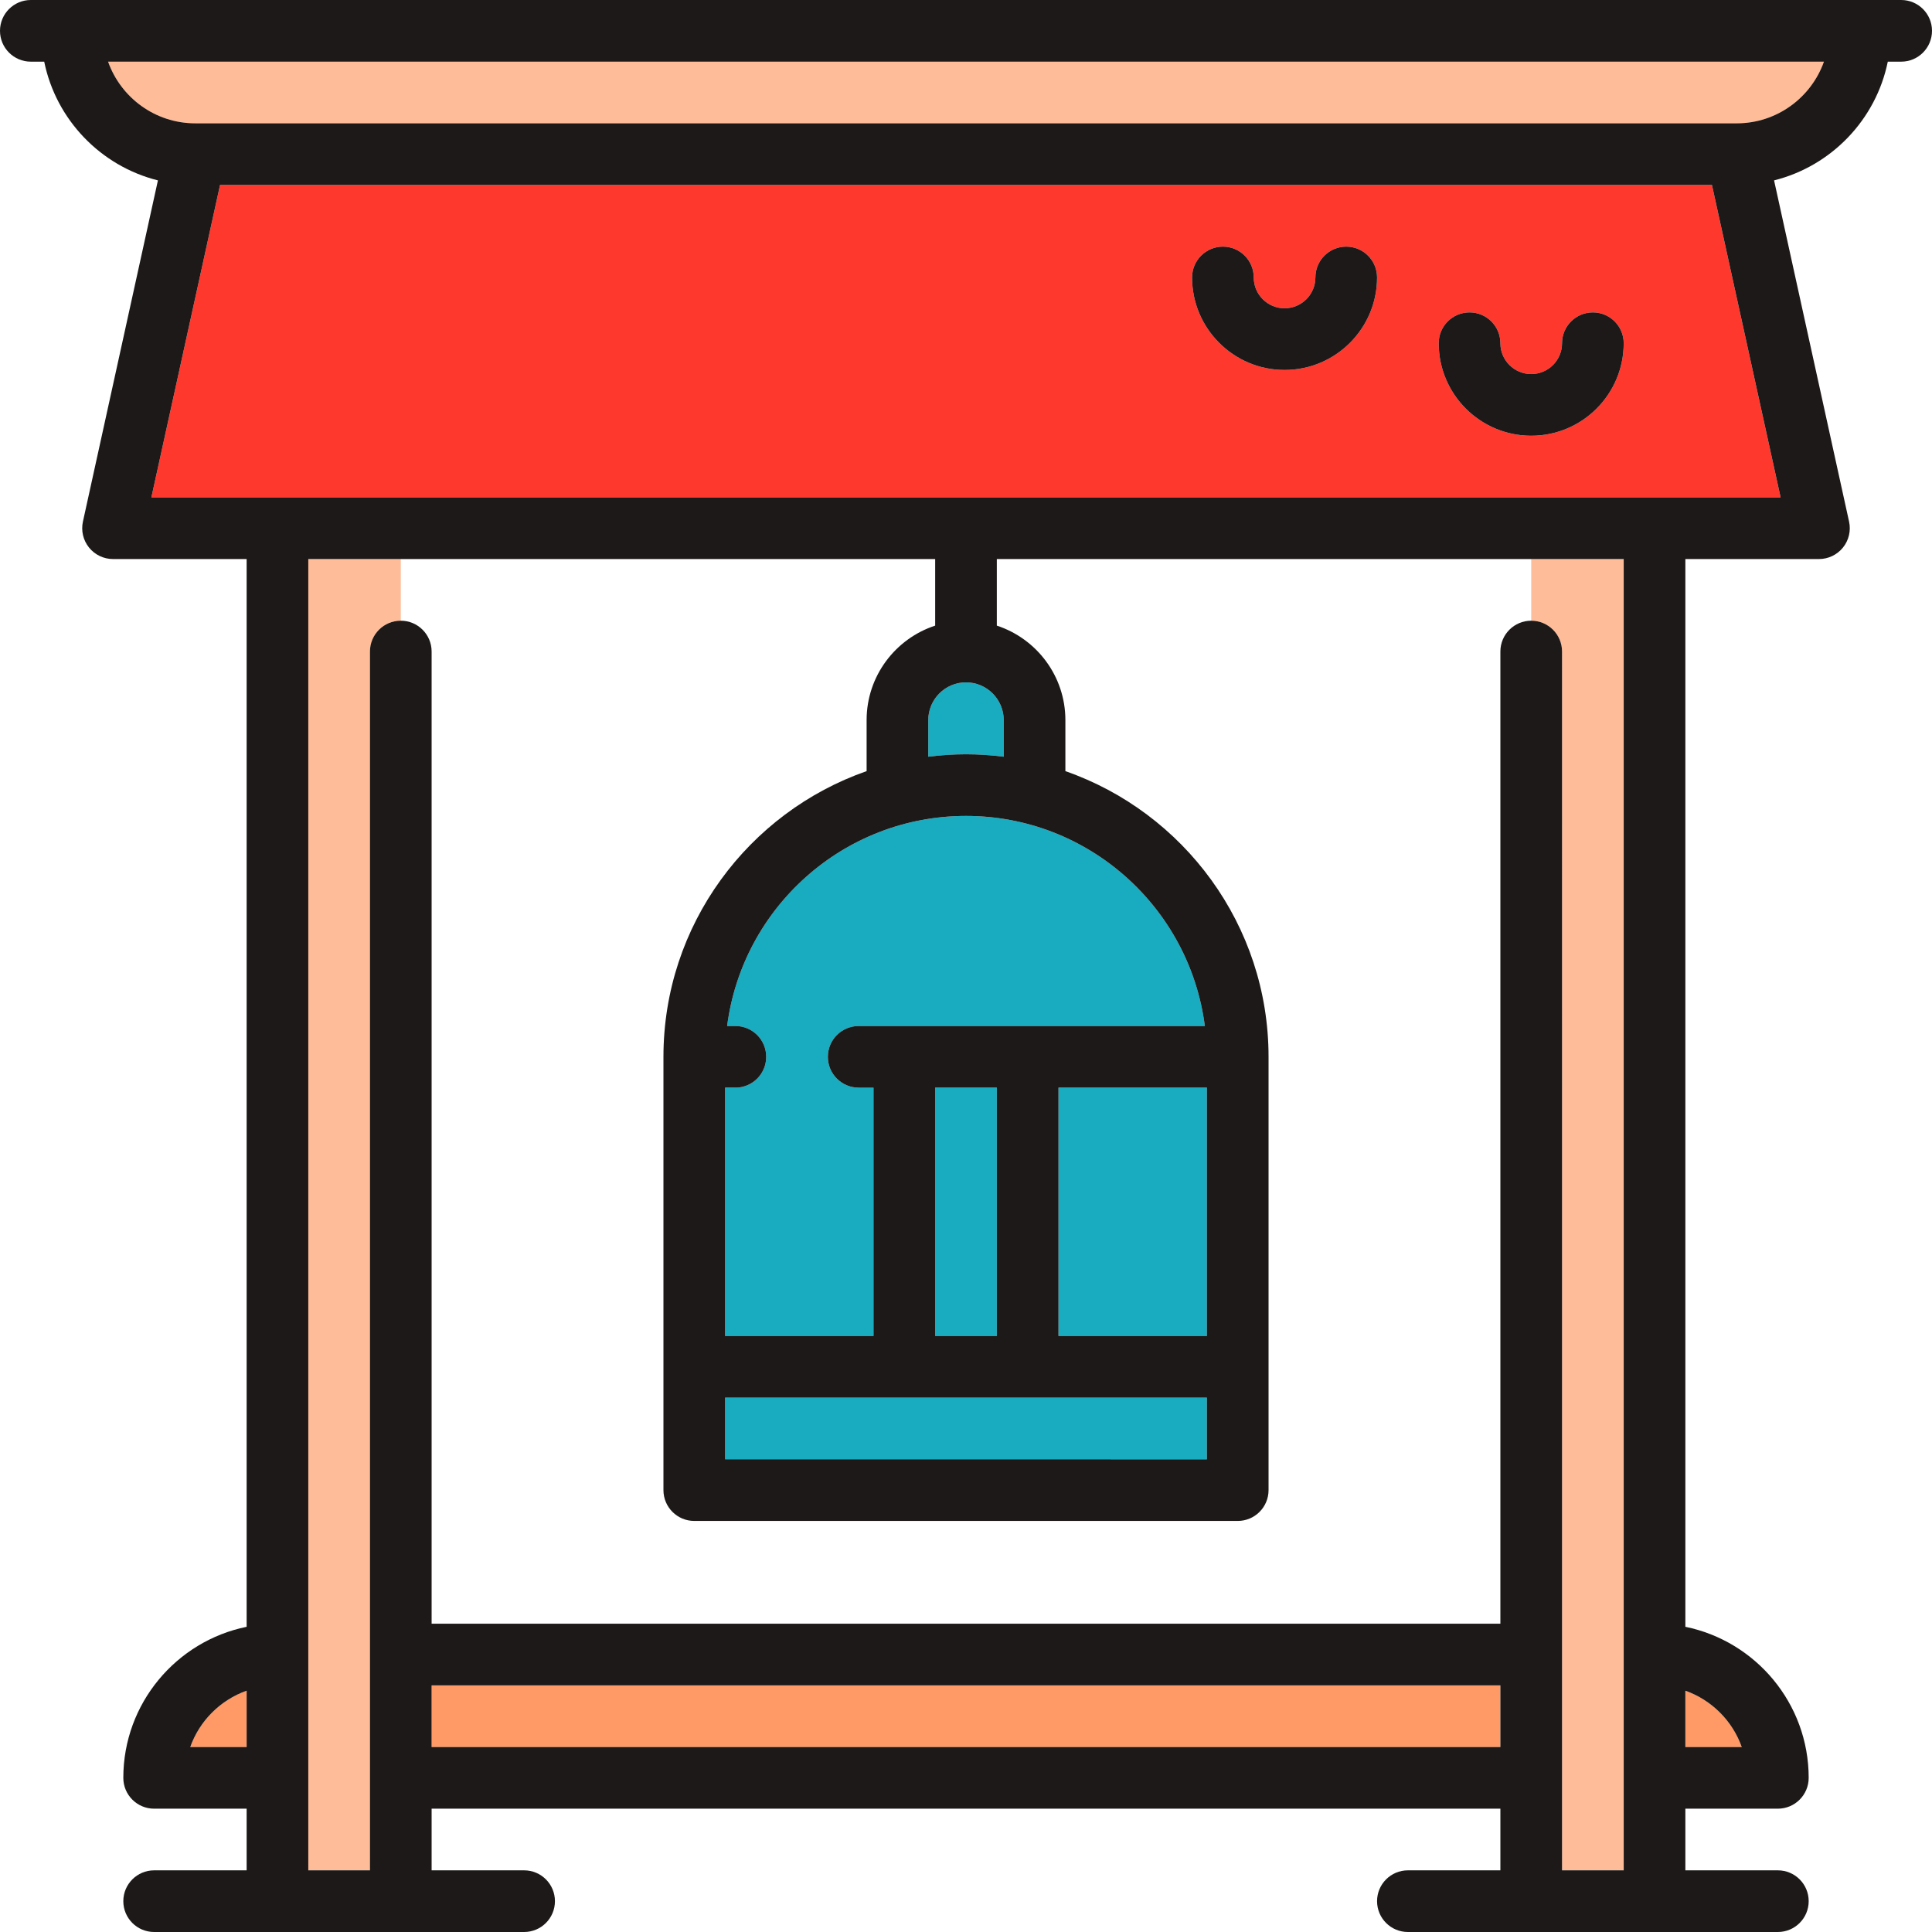 <?xml version="1.0" encoding="iso-8859-1"?>
<!-- Generator: Adobe Illustrator 19.0.0, SVG Export Plug-In . SVG Version: 6.00 Build 0)  -->
<svg version="1.1" id="Capa_1" xmlns="http://www.w3.org/2000/svg" xmlns:xlink="http://www.w3.org/1999/xlink" x="0px" y="0px"
	 viewBox="0 0 470 470" style="enable-background:new 0 0 470 470;" xml:space="preserve">
<g>
	<rect x="227.5" y="264.597" style="fill:#19ABBF;" width="15" height="60.403"/>
	<path style="fill:#19ABBF;" d="M235,166c-5.061,0-9.178,4.117-9.178,9.178v8.91c3.01-0.376,6.068-0.593,9.178-0.593
		s6.168,0.216,9.178,0.593v-8.91C244.178,170.117,240.061,166,235,166z"/>
	<path style="fill:#19ABBF;" d="M235,198.495c-29.771,0-54.41,22.32-58.106,51.103h2.004c4.143,0,7.5,3.358,7.5,7.5
		s-3.357,7.5-7.5,7.5h-2.5V325H212.5v-60.403h-3.603c-4.143,0-7.5-3.358-7.5-7.5s3.357-7.5,7.5-7.5h84.209
		C289.41,220.815,264.771,198.495,235,198.495z"/>
	<rect x="257.5" y="264.597" style="fill:#19ABBF;" width="36.103" height="60.403"/>
	<rect x="176.397" y="340" style="fill:#19ABBF;" width="117.205" height="15"/>
	<path style="fill:#FF9A66;" d="M410,411.3V425h13.715C421.452,418.618,416.381,413.565,410,411.3z"/>
	<path style="fill:#FF9A66;" d="M46.285,425H60v-13.7C53.619,413.565,48.548,418.618,46.285,425z"/>
	<rect x="105" y="410" style="fill:#FF9A66;" width="260" height="15"/>
	<path style="fill:#FFBC99;" d="M372.5,151c4.143,0,7.5,3.358,7.5,7.5V455h15V136h-22.5V151z"/>
	<path style="fill:#FFBC99;" d="M75,136v319h15v-52.481c0-0.039,0-244.019,0-244.019c0-4.142,3.357-7.5,7.5-7.5v-15H75z"/>
	<path style="fill:#FFBC99;" d="M443.71,15H26.29c3.096,8.729,11.433,15,21.21,15h0.09c0.016,0,374.804,0,374.804,0
		c0.019,0,0.106,0,0.106,0C432.277,30,440.614,23.729,443.71,15z"/>
	<path style="fill:#FF382E;" d="M416.469,45H53.531l-16.703,76h396.346L416.469,45z M312.5,90C300.094,90,290,79.907,290,67.5
		c0-4.142,3.357-7.5,7.5-7.5s7.5,3.358,7.5,7.5c0,4.136,3.364,7.5,7.5,7.5s7.5-3.364,7.5-7.5c0-4.142,3.357-7.5,7.5-7.5
		s7.5,3.358,7.5,7.5C335,79.907,324.906,90,312.5,90z M372.5,106c-12.406,0-22.5-10.093-22.5-22.5c0-4.142,3.357-7.5,7.5-7.5
		s7.5,3.358,7.5,7.5c0,4.136,3.364,7.5,7.5,7.5s7.5-3.364,7.5-7.5c0-4.142,3.357-7.5,7.5-7.5s7.5,3.358,7.5,7.5
		C395,95.907,384.906,106,372.5,106z"/>
	<path style="fill:#1C1918;" d="M462.5,0H7.5C3.357,0,0,3.358,0,7.5S3.357,15,7.5,15h3.255c2.882,14.14,13.746,25.407,27.664,28.882
		L20.175,126.89c-0.487,2.219,0.057,4.539,1.48,6.31s3.573,2.8,5.845,2.8H60v259.755c-17.096,3.484-30,18.635-30,36.745
		c0,4.142,3.357,7.5,7.5,7.5H60v15H37.5c-4.143,0-7.5,3.358-7.5,7.5s3.357,7.5,7.5,7.5h90c4.143,0,7.5-3.358,7.5-7.5
		s-3.357-7.5-7.5-7.5H105v-15h260v15h-22.5c-4.143,0-7.5,3.358-7.5,7.5s3.357,7.5,7.5,7.5h90c4.143,0,7.5-3.358,7.5-7.5
		s-3.357-7.5-7.5-7.5H410v-15h22.5c4.143,0,7.5-3.358,7.5-7.5c0-18.11-12.904-33.261-30-36.745V136h32.5
		c2.271,0,4.421-1.03,5.845-2.8s1.968-4.091,1.48-6.31l-18.244-83.008C445.499,40.407,456.364,29.14,459.245,15h3.255
		c4.143,0,7.5-3.358,7.5-7.5S466.643,0,462.5,0z M410,411.3c6.381,2.264,11.452,7.318,13.715,13.7H410V411.3z M395,455h-15V158.5
		c0-4.142-3.357-7.5-7.5-7.5s-7.5,3.358-7.5,7.5V395H105V158.5c0-4.142-3.357-7.5-7.5-7.5s-7.5,3.358-7.5,7.5v243.981
		C90,402.519,90,455,90,455H75V136h152.5v16.197c-9.671,3.164-16.678,12.267-16.678,22.981v12.416
		c-28.74,10.027-49.425,37.387-49.425,69.503V362.5c0,4.142,3.357,7.5,7.5,7.5h132.205c4.143,0,7.5-3.358,7.5-7.5V257.097
		c0-32.116-20.684-59.476-49.425-69.503v-12.416c0-10.714-7.007-19.817-16.678-22.981V136H395V455z M105,410h260v15H105V410z
		 M293.603,325H257.5v-60.403h36.103V325z M176.397,340h117.205v15H176.397V340z M242.5,264.597V325h-15v-60.403H242.5z
		 M208.897,249.597c-4.143,0-7.5,3.358-7.5,7.5s3.357,7.5,7.5,7.5h3.603V325h-36.103v-60.403h2.5c4.143,0,7.5-3.358,7.5-7.5
		s-3.357-7.5-7.5-7.5h-2.004c3.696-28.782,28.335-51.103,58.106-51.103s54.41,22.32,58.106,51.103H208.897z M244.178,184.087
		c-3.01-0.376-6.068-0.593-9.178-0.593s-6.168,0.216-9.178,0.593v-8.91c0-5.061,4.117-9.178,9.178-9.178s9.178,4.117,9.178,9.178
		V184.087z M60,425H46.285c2.263-6.382,7.334-11.435,13.715-13.7V425z M36.827,121l16.703-76h362.939l16.704,76H36.827z M422.5,30
		h-0.087c-0.019,0-374.807,0-374.807,0c-0.016,0-0.105,0-0.105,0c-9.777,0-18.114-6.271-21.21-15h417.42
		C440.614,23.729,432.277,30,422.5,30z"/>
	<path style="fill:#1C1918;" d="M387.5,76c-4.143,0-7.5,3.358-7.5,7.5c0,4.136-3.364,7.5-7.5,7.5s-7.5-3.364-7.5-7.5
		c0-4.142-3.357-7.5-7.5-7.5s-7.5,3.358-7.5,7.5c0,12.407,10.094,22.5,22.5,22.5S395,95.907,395,83.5
		C395,79.358,391.643,76,387.5,76z"/>
	<path style="fill:#1C1918;" d="M327.5,60c-4.143,0-7.5,3.358-7.5,7.5c0,4.136-3.364,7.5-7.5,7.5s-7.5-3.364-7.5-7.5
		c0-4.142-3.357-7.5-7.5-7.5s-7.5,3.358-7.5,7.5c0,12.407,10.094,22.5,22.5,22.5S335,79.907,335,67.5
		C335,63.358,331.643,60,327.5,60z"/>
</g>
<g>
</g>
<g>
</g>
<g>
</g>
<g>
</g>
<g>
</g>
<g>
</g>
<g>
</g>
<g>
</g>
<g>
</g>
<g>
</g>
<g>
</g>
<g>
</g>
<g>
</g>
<g>
</g>
<g>
</g>
</svg>
